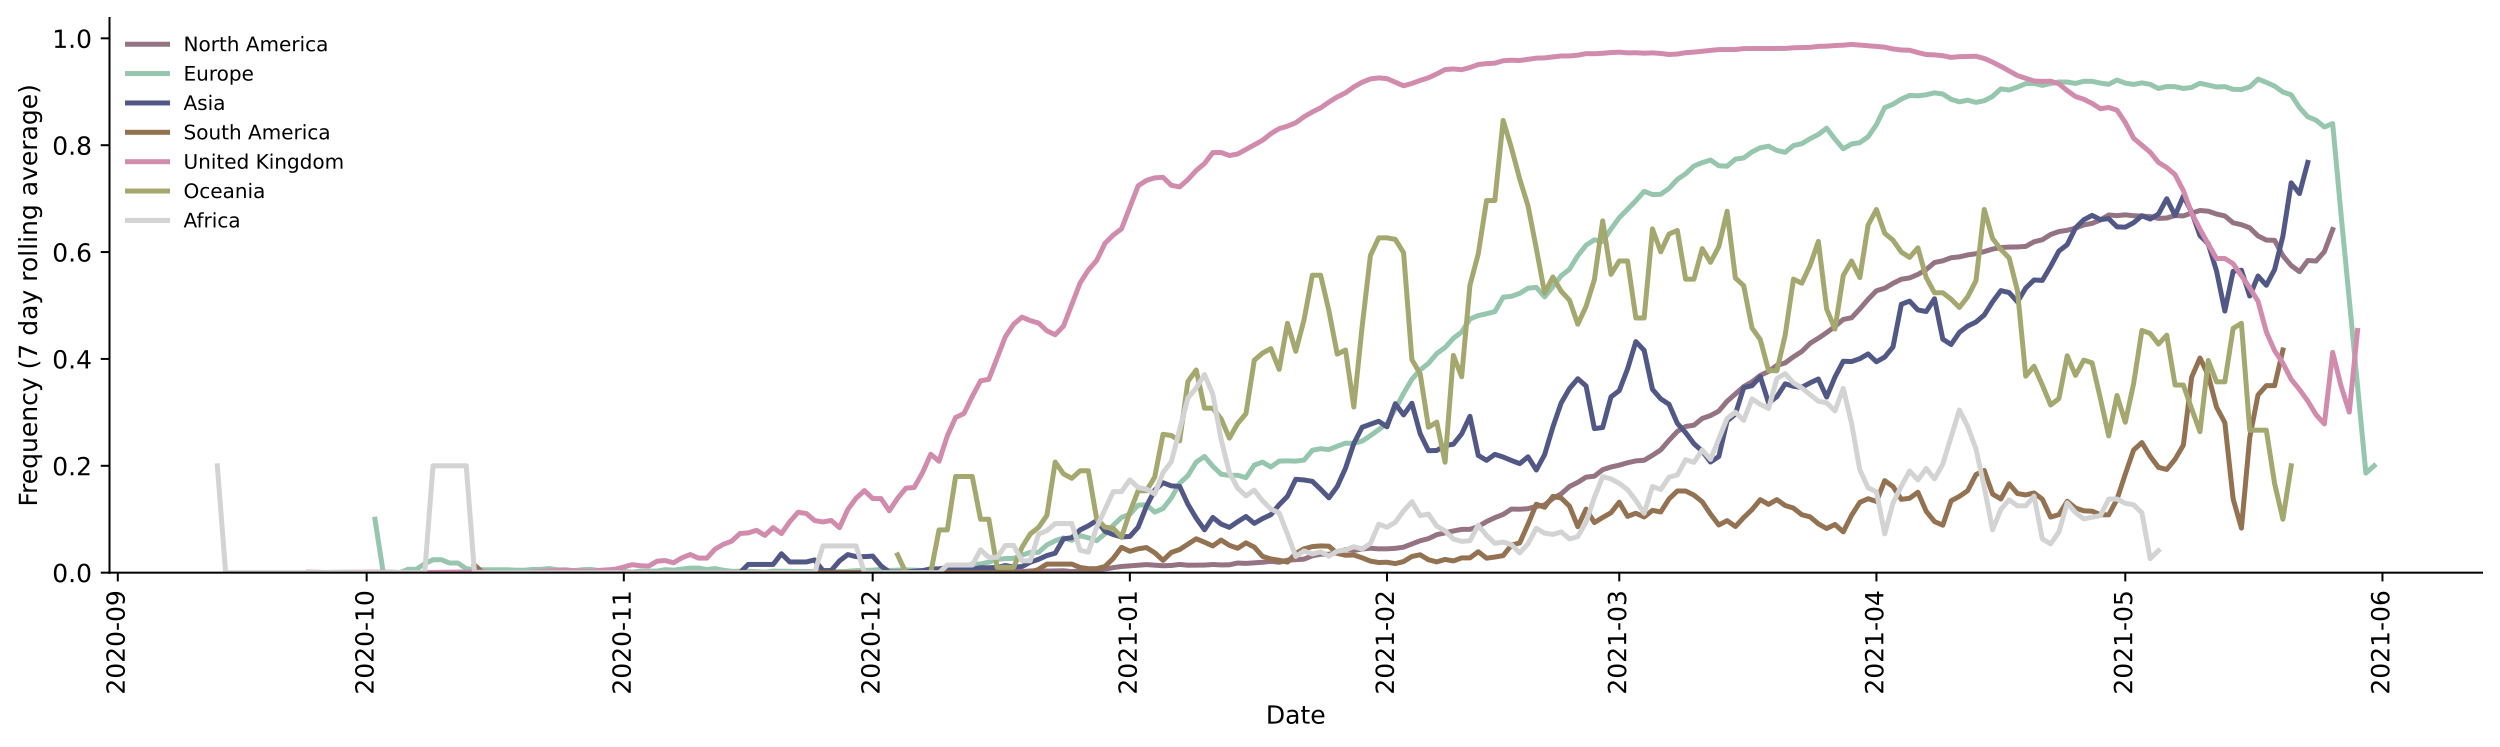 <?xml version="1.0" encoding="utf-8" standalone="no"?>
<!DOCTYPE svg PUBLIC "-//W3C//DTD SVG 1.1//EN"
  "http://www.w3.org/Graphics/SVG/1.1/DTD/svg11.dtd">
<!-- Created with matplotlib (https://matplotlib.org/) -->
<svg height="298.621pt" version="1.1" viewBox="0 0 999.581 298.621" width="999.581pt" xmlns="http://www.w3.org/2000/svg" xmlns:xlink="http://www.w3.org/1999/xlink">
 <defs>
  <style type="text/css">*{stroke-linecap:butt;stroke-linejoin:round;}</style>
 </defs>
 <g id="figure_1">
  <g id="patch_1">
   <path d="M 0 298.621 
L 999.581 298.621 
L 999.581 0 
L 0 0 
z
" style="fill:#ffffff;"/>
  </g>
  <g id="axes_1">
   <g id="patch_2">
    <path d="M 43.781 228.96 
L 992.381 228.96 
L 992.381 7.2 
L 43.781 7.2 
z
" style="fill:#ffffff;"/>
   </g>
   <g id="matplotlib.axis_1">
    <g id="xtick_1">
     <g id="line2d_1">
      <defs>
       <path d="M 0 0 
L 0 3.5 
" id="mc088b50ee8" style="stroke:#000000;stroke-width:0.8;"/>
      </defs>
      <g>
       <use style="stroke:#000000;stroke-width:0.8;" x="47.098" xlink:href="#mc088b50ee8" y="228.96"/>
      </g>
     </g>
     <g id="text_1">
      <!-- 2020-09 -->
      <g transform="translate(49.857 277.743)rotate(-90)scale(0.1 -0.1)">
       <defs>
        <path d="M 19.188 8.297 
L 53.609 8.297 
L 53.609 0 
L 7.328 0 
L 7.328 8.297 
Q 12.938 14.109 22.625 23.891 
Q 32.328 33.688 34.812 36.531 
Q 39.547 41.844 41.422 45.531 
Q 43.312 49.219 43.312 52.781 
Q 43.312 58.594 39.234 62.25 
Q 35.156 65.922 28.609 65.922 
Q 23.969 65.922 18.812 64.312 
Q 13.672 62.703 7.812 59.422 
L 7.812 69.391 
Q 13.766 71.781 18.938 73 
Q 24.125 74.219 28.422 74.219 
Q 39.75 74.219 46.484 68.547 
Q 53.219 62.891 53.219 53.422 
Q 53.219 48.922 51.531 44.891 
Q 49.859 40.875 45.406 35.406 
Q 44.188 33.984 37.641 27.219 
Q 31.109 20.453 19.188 8.297 
z
" id="DejaVuSans-50"/>
        <path d="M 31.781 66.406 
Q 24.172 66.406 20.328 58.906 
Q 16.5 51.422 16.5 36.375 
Q 16.5 21.391 20.328 13.891 
Q 24.172 6.391 31.781 6.391 
Q 39.453 6.391 43.281 13.891 
Q 47.125 21.391 47.125 36.375 
Q 47.125 51.422 43.281 58.906 
Q 39.453 66.406 31.781 66.406 
z
M 31.781 74.219 
Q 44.047 74.219 50.516 64.516 
Q 56.984 54.828 56.984 36.375 
Q 56.984 17.969 50.516 8.266 
Q 44.047 -1.422 31.781 -1.422 
Q 19.531 -1.422 13.062 8.266 
Q 6.594 17.969 6.594 36.375 
Q 6.594 54.828 13.062 64.516 
Q 19.531 74.219 31.781 74.219 
z
" id="DejaVuSans-48"/>
        <path d="M 4.891 31.391 
L 31.203 31.391 
L 31.203 23.391 
L 4.891 23.391 
z
" id="DejaVuSans-45"/>
        <path d="M 10.984 1.516 
L 10.984 10.5 
Q 14.703 8.734 18.5 7.812 
Q 22.312 6.891 25.984 6.891 
Q 35.75 6.891 40.891 13.453 
Q 46.047 20.016 46.781 33.406 
Q 43.953 29.203 39.594 26.953 
Q 35.25 24.703 29.984 24.703 
Q 19.047 24.703 12.672 31.312 
Q 6.297 37.938 6.297 49.422 
Q 6.297 60.641 12.938 67.422 
Q 19.578 74.219 30.609 74.219 
Q 43.266 74.219 49.922 64.516 
Q 56.594 54.828 56.594 36.375 
Q 56.594 19.141 48.406 8.859 
Q 40.234 -1.422 26.422 -1.422 
Q 22.703 -1.422 18.891 -0.688 
Q 15.094 0.047 10.984 1.516 
z
M 30.609 32.422 
Q 37.25 32.422 41.125 36.953 
Q 45.016 41.5 45.016 49.422 
Q 45.016 57.281 41.125 61.844 
Q 37.25 66.406 30.609 66.406 
Q 23.969 66.406 20.094 61.844 
Q 16.219 57.281 16.219 49.422 
Q 16.219 41.5 20.094 36.953 
Q 23.969 32.422 30.609 32.422 
z
" id="DejaVuSans-57"/>
       </defs>
       <use xlink:href="#DejaVuSans-50"/>
       <use x="63.623" xlink:href="#DejaVuSans-48"/>
       <use x="127.246" xlink:href="#DejaVuSans-50"/>
       <use x="190.869" xlink:href="#DejaVuSans-48"/>
       <use x="254.492" xlink:href="#DejaVuSans-45"/>
       <use x="290.576" xlink:href="#DejaVuSans-48"/>
       <use x="354.199" xlink:href="#DejaVuSans-57"/>
      </g>
     </g>
    </g>
    <g id="xtick_2">
     <g id="line2d_2">
      <g>
       <use style="stroke:#000000;stroke-width:0.8;" x="146.602" xlink:href="#mc088b50ee8" y="228.96"/>
      </g>
     </g>
     <g id="text_2">
      <!-- 2020-10 -->
      <g transform="translate(149.361 277.743)rotate(-90)scale(0.1 -0.1)">
       <defs>
        <path d="M 12.406 8.297 
L 28.516 8.297 
L 28.516 63.922 
L 10.984 60.406 
L 10.984 69.391 
L 28.422 72.906 
L 38.281 72.906 
L 38.281 8.297 
L 54.391 8.297 
L 54.391 0 
L 12.406 0 
z
" id="DejaVuSans-49"/>
       </defs>
       <use xlink:href="#DejaVuSans-50"/>
       <use x="63.623" xlink:href="#DejaVuSans-48"/>
       <use x="127.246" xlink:href="#DejaVuSans-50"/>
       <use x="190.869" xlink:href="#DejaVuSans-48"/>
       <use x="254.492" xlink:href="#DejaVuSans-45"/>
       <use x="290.576" xlink:href="#DejaVuSans-49"/>
       <use x="354.199" xlink:href="#DejaVuSans-48"/>
      </g>
     </g>
    </g>
    <g id="xtick_3">
     <g id="line2d_3">
      <g>
       <use style="stroke:#000000;stroke-width:0.8;" x="249.422" xlink:href="#mc088b50ee8" y="228.96"/>
      </g>
     </g>
     <g id="text_3">
      <!-- 2020-11 -->
      <g transform="translate(252.181 277.743)rotate(-90)scale(0.1 -0.1)">
       <use xlink:href="#DejaVuSans-50"/>
       <use x="63.623" xlink:href="#DejaVuSans-48"/>
       <use x="127.246" xlink:href="#DejaVuSans-50"/>
       <use x="190.869" xlink:href="#DejaVuSans-48"/>
       <use x="254.492" xlink:href="#DejaVuSans-45"/>
       <use x="290.576" xlink:href="#DejaVuSans-49"/>
       <use x="354.199" xlink:href="#DejaVuSans-49"/>
      </g>
     </g>
    </g>
    <g id="xtick_4">
     <g id="line2d_4">
      <g>
       <use style="stroke:#000000;stroke-width:0.8;" x="348.925" xlink:href="#mc088b50ee8" y="228.96"/>
      </g>
     </g>
     <g id="text_4">
      <!-- 2020-12 -->
      <g transform="translate(351.685 277.743)rotate(-90)scale(0.1 -0.1)">
       <use xlink:href="#DejaVuSans-50"/>
       <use x="63.623" xlink:href="#DejaVuSans-48"/>
       <use x="127.246" xlink:href="#DejaVuSans-50"/>
       <use x="190.869" xlink:href="#DejaVuSans-48"/>
       <use x="254.492" xlink:href="#DejaVuSans-45"/>
       <use x="290.576" xlink:href="#DejaVuSans-49"/>
       <use x="354.199" xlink:href="#DejaVuSans-50"/>
      </g>
     </g>
    </g>
    <g id="xtick_5">
     <g id="line2d_5">
      <g>
       <use style="stroke:#000000;stroke-width:0.8;" x="451.746" xlink:href="#mc088b50ee8" y="228.96"/>
      </g>
     </g>
     <g id="text_5">
      <!-- 2021-01 -->
      <g transform="translate(454.505 277.743)rotate(-90)scale(0.1 -0.1)">
       <use xlink:href="#DejaVuSans-50"/>
       <use x="63.623" xlink:href="#DejaVuSans-48"/>
       <use x="127.246" xlink:href="#DejaVuSans-50"/>
       <use x="190.869" xlink:href="#DejaVuSans-49"/>
       <use x="254.492" xlink:href="#DejaVuSans-45"/>
       <use x="290.576" xlink:href="#DejaVuSans-48"/>
       <use x="354.199" xlink:href="#DejaVuSans-49"/>
      </g>
     </g>
    </g>
    <g id="xtick_6">
     <g id="line2d_6">
      <g>
       <use style="stroke:#000000;stroke-width:0.8;" x="554.566" xlink:href="#mc088b50ee8" y="228.96"/>
      </g>
     </g>
     <g id="text_6">
      <!-- 2021-02 -->
      <g transform="translate(557.325 277.743)rotate(-90)scale(0.1 -0.1)">
       <use xlink:href="#DejaVuSans-50"/>
       <use x="63.623" xlink:href="#DejaVuSans-48"/>
       <use x="127.246" xlink:href="#DejaVuSans-50"/>
       <use x="190.869" xlink:href="#DejaVuSans-49"/>
       <use x="254.492" xlink:href="#DejaVuSans-45"/>
       <use x="290.576" xlink:href="#DejaVuSans-48"/>
       <use x="354.199" xlink:href="#DejaVuSans-50"/>
      </g>
     </g>
    </g>
    <g id="xtick_7">
     <g id="line2d_7">
      <g>
       <use style="stroke:#000000;stroke-width:0.8;" x="647.436" xlink:href="#mc088b50ee8" y="228.96"/>
      </g>
     </g>
     <g id="text_7">
      <!-- 2021-03 -->
      <g transform="translate(650.195 277.743)rotate(-90)scale(0.1 -0.1)">
       <defs>
        <path d="M 40.578 39.312 
Q 47.656 37.797 51.625 33 
Q 55.609 28.219 55.609 21.188 
Q 55.609 10.406 48.188 4.484 
Q 40.766 -1.422 27.094 -1.422 
Q 22.516 -1.422 17.656 -0.516 
Q 12.797 0.391 7.625 2.203 
L 7.625 11.719 
Q 11.719 9.328 16.594 8.109 
Q 21.484 6.891 26.812 6.891 
Q 36.078 6.891 40.938 10.547 
Q 45.797 14.203 45.797 21.188 
Q 45.797 27.641 41.281 31.266 
Q 36.766 34.906 28.719 34.906 
L 20.219 34.906 
L 20.219 43.016 
L 29.109 43.016 
Q 36.375 43.016 40.234 45.922 
Q 44.094 48.828 44.094 54.297 
Q 44.094 59.906 40.109 62.906 
Q 36.141 65.922 28.719 65.922 
Q 24.656 65.922 20.016 65.031 
Q 15.375 64.156 9.812 62.312 
L 9.812 71.094 
Q 15.438 72.656 20.344 73.438 
Q 25.25 74.219 29.594 74.219 
Q 40.828 74.219 47.359 69.109 
Q 53.906 64.016 53.906 55.328 
Q 53.906 49.266 50.438 45.094 
Q 46.969 40.922 40.578 39.312 
z
" id="DejaVuSans-51"/>
       </defs>
       <use xlink:href="#DejaVuSans-50"/>
       <use x="63.623" xlink:href="#DejaVuSans-48"/>
       <use x="127.246" xlink:href="#DejaVuSans-50"/>
       <use x="190.869" xlink:href="#DejaVuSans-49"/>
       <use x="254.492" xlink:href="#DejaVuSans-45"/>
       <use x="290.576" xlink:href="#DejaVuSans-48"/>
       <use x="354.199" xlink:href="#DejaVuSans-51"/>
      </g>
     </g>
    </g>
    <g id="xtick_8">
     <g id="line2d_8">
      <g>
       <use style="stroke:#000000;stroke-width:0.8;" x="750.256" xlink:href="#mc088b50ee8" y="228.96"/>
      </g>
     </g>
     <g id="text_8">
      <!-- 2021-04 -->
      <g transform="translate(753.015 277.743)rotate(-90)scale(0.1 -0.1)">
       <defs>
        <path d="M 37.797 64.312 
L 12.891 25.391 
L 37.797 25.391 
z
M 35.203 72.906 
L 47.609 72.906 
L 47.609 25.391 
L 58.016 25.391 
L 58.016 17.188 
L 47.609 17.188 
L 47.609 0 
L 37.797 0 
L 37.797 17.188 
L 4.891 17.188 
L 4.891 26.703 
z
" id="DejaVuSans-52"/>
       </defs>
       <use xlink:href="#DejaVuSans-50"/>
       <use x="63.623" xlink:href="#DejaVuSans-48"/>
       <use x="127.246" xlink:href="#DejaVuSans-50"/>
       <use x="190.869" xlink:href="#DejaVuSans-49"/>
       <use x="254.492" xlink:href="#DejaVuSans-45"/>
       <use x="290.576" xlink:href="#DejaVuSans-48"/>
       <use x="354.199" xlink:href="#DejaVuSans-52"/>
      </g>
     </g>
    </g>
    <g id="xtick_9">
     <g id="line2d_9">
      <g>
       <use style="stroke:#000000;stroke-width:0.8;" x="849.76" xlink:href="#mc088b50ee8" y="228.96"/>
      </g>
     </g>
     <g id="text_9">
      <!-- 2021-05 -->
      <g transform="translate(852.519 277.743)rotate(-90)scale(0.1 -0.1)">
       <defs>
        <path d="M 10.797 72.906 
L 49.516 72.906 
L 49.516 64.594 
L 19.828 64.594 
L 19.828 46.734 
Q 21.969 47.469 24.109 47.828 
Q 26.266 48.188 28.422 48.188 
Q 40.625 48.188 47.75 41.5 
Q 54.891 34.812 54.891 23.391 
Q 54.891 11.625 47.562 5.094 
Q 40.234 -1.422 26.906 -1.422 
Q 22.312 -1.422 17.547 -0.641 
Q 12.797 0.141 7.719 1.703 
L 7.719 11.625 
Q 12.109 9.234 16.797 8.062 
Q 21.484 6.891 26.703 6.891 
Q 35.156 6.891 40.078 11.328 
Q 45.016 15.766 45.016 23.391 
Q 45.016 31 40.078 35.438 
Q 35.156 39.891 26.703 39.891 
Q 22.75 39.891 18.812 39.016 
Q 14.891 38.141 10.797 36.281 
z
" id="DejaVuSans-53"/>
       </defs>
       <use xlink:href="#DejaVuSans-50"/>
       <use x="63.623" xlink:href="#DejaVuSans-48"/>
       <use x="127.246" xlink:href="#DejaVuSans-50"/>
       <use x="190.869" xlink:href="#DejaVuSans-49"/>
       <use x="254.492" xlink:href="#DejaVuSans-45"/>
       <use x="290.576" xlink:href="#DejaVuSans-48"/>
       <use x="354.199" xlink:href="#DejaVuSans-53"/>
      </g>
     </g>
    </g>
    <g id="xtick_10">
     <g id="line2d_10">
      <g>
       <use style="stroke:#000000;stroke-width:0.8;" x="952.58" xlink:href="#mc088b50ee8" y="228.96"/>
      </g>
     </g>
     <g id="text_10">
      <!-- 2021-06 -->
      <g transform="translate(955.339 277.743)rotate(-90)scale(0.1 -0.1)">
       <defs>
        <path d="M 33.016 40.375 
Q 26.375 40.375 22.484 35.828 
Q 18.609 31.297 18.609 23.391 
Q 18.609 15.531 22.484 10.953 
Q 26.375 6.391 33.016 6.391 
Q 39.656 6.391 43.531 10.953 
Q 47.406 15.531 47.406 23.391 
Q 47.406 31.297 43.531 35.828 
Q 39.656 40.375 33.016 40.375 
z
M 52.594 71.297 
L 52.594 62.312 
Q 48.875 64.062 45.094 64.984 
Q 41.312 65.922 37.594 65.922 
Q 27.828 65.922 22.672 59.328 
Q 17.531 52.734 16.797 39.406 
Q 19.672 43.656 24.016 45.922 
Q 28.375 48.188 33.594 48.188 
Q 44.578 48.188 50.953 41.516 
Q 57.328 34.859 57.328 23.391 
Q 57.328 12.156 50.688 5.359 
Q 44.047 -1.422 33.016 -1.422 
Q 20.359 -1.422 13.672 8.266 
Q 6.984 17.969 6.984 36.375 
Q 6.984 53.656 15.188 63.938 
Q 23.391 74.219 37.203 74.219 
Q 40.922 74.219 44.703 73.484 
Q 48.484 72.75 52.594 71.297 
z
" id="DejaVuSans-54"/>
       </defs>
       <use xlink:href="#DejaVuSans-50"/>
       <use x="63.623" xlink:href="#DejaVuSans-48"/>
       <use x="127.246" xlink:href="#DejaVuSans-50"/>
       <use x="190.869" xlink:href="#DejaVuSans-49"/>
       <use x="254.492" xlink:href="#DejaVuSans-45"/>
       <use x="290.576" xlink:href="#DejaVuSans-48"/>
       <use x="354.199" xlink:href="#DejaVuSans-54"/>
      </g>
     </g>
    </g>
    <g id="text_11">
     <!-- Date -->
     <g transform="translate(506.13 289.341)scale(0.1 -0.1)">
      <defs>
       <path d="M 19.672 64.797 
L 19.672 8.109 
L 31.594 8.109 
Q 46.688 8.109 53.688 14.938 
Q 60.688 21.781 60.688 36.531 
Q 60.688 51.172 53.688 57.984 
Q 46.688 64.797 31.594 64.797 
z
M 9.812 72.906 
L 30.078 72.906 
Q 51.266 72.906 61.172 64.094 
Q 71.094 55.281 71.094 36.531 
Q 71.094 17.672 61.125 8.828 
Q 51.172 0 30.078 0 
L 9.812 0 
z
" id="DejaVuSans-68"/>
       <path d="M 34.281 27.484 
Q 23.391 27.484 19.188 25 
Q 14.984 22.516 14.984 16.5 
Q 14.984 11.719 18.141 8.906 
Q 21.297 6.109 26.703 6.109 
Q 34.188 6.109 38.703 11.406 
Q 43.219 16.703 43.219 25.484 
L 43.219 27.484 
z
M 52.203 31.203 
L 52.203 0 
L 43.219 0 
L 43.219 8.297 
Q 40.141 3.328 35.547 0.953 
Q 30.953 -1.422 24.312 -1.422 
Q 15.922 -1.422 10.953 3.297 
Q 6 8.016 6 15.922 
Q 6 25.141 12.172 29.828 
Q 18.359 34.516 30.609 34.516 
L 43.219 34.516 
L 43.219 35.406 
Q 43.219 41.609 39.141 45 
Q 35.062 48.391 27.688 48.391 
Q 23 48.391 18.547 47.266 
Q 14.109 46.141 10.016 43.891 
L 10.016 52.203 
Q 14.938 54.109 19.578 55.047 
Q 24.219 56 28.609 56 
Q 40.484 56 46.344 49.844 
Q 52.203 43.703 52.203 31.203 
z
" id="DejaVuSans-97"/>
       <path d="M 18.312 70.219 
L 18.312 54.688 
L 36.812 54.688 
L 36.812 47.703 
L 18.312 47.703 
L 18.312 18.016 
Q 18.312 11.328 20.141 9.422 
Q 21.969 7.516 27.594 7.516 
L 36.812 7.516 
L 36.812 0 
L 27.594 0 
Q 17.188 0 13.234 3.875 
Q 9.281 7.766 9.281 18.016 
L 9.281 47.703 
L 2.688 47.703 
L 2.688 54.688 
L 9.281 54.688 
L 9.281 70.219 
z
" id="DejaVuSans-116"/>
       <path d="M 56.203 29.594 
L 56.203 25.203 
L 14.891 25.203 
Q 15.484 15.922 20.484 11.062 
Q 25.484 6.203 34.422 6.203 
Q 39.594 6.203 44.453 7.469 
Q 49.312 8.734 54.109 11.281 
L 54.109 2.781 
Q 49.266 0.734 44.188 -0.344 
Q 39.109 -1.422 33.891 -1.422 
Q 20.797 -1.422 13.156 6.188 
Q 5.516 13.812 5.516 26.812 
Q 5.516 40.234 12.766 48.109 
Q 20.016 56 32.328 56 
Q 43.359 56 49.781 48.891 
Q 56.203 41.797 56.203 29.594 
z
M 47.219 32.234 
Q 47.125 39.594 43.094 43.984 
Q 39.062 48.391 32.422 48.391 
Q 24.906 48.391 20.391 44.141 
Q 15.875 39.891 15.188 32.172 
z
" id="DejaVuSans-101"/>
      </defs>
      <use xlink:href="#DejaVuSans-68"/>
      <use x="77.002" xlink:href="#DejaVuSans-97"/>
      <use x="138.281" xlink:href="#DejaVuSans-116"/>
      <use x="177.49" xlink:href="#DejaVuSans-101"/>
     </g>
    </g>
   </g>
   <g id="matplotlib.axis_2">
    <g id="ytick_1">
     <g id="line2d_11">
      <defs>
       <path d="M 0 0 
L -3.5 0 
" id="mb92146cb8a" style="stroke:#000000;stroke-width:0.8;"/>
      </defs>
      <g>
       <use style="stroke:#000000;stroke-width:0.8;" x="43.781" xlink:href="#mb92146cb8a" y="228.96"/>
      </g>
     </g>
     <g id="text_12">
      <!-- 0.0 -->
      <g transform="translate(20.878 232.759)scale(0.1 -0.1)">
       <defs>
        <path d="M 10.688 12.406 
L 21 12.406 
L 21 0 
L 10.688 0 
z
" id="DejaVuSans-46"/>
       </defs>
       <use xlink:href="#DejaVuSans-48"/>
       <use x="63.623" xlink:href="#DejaVuSans-46"/>
       <use x="95.41" xlink:href="#DejaVuSans-48"/>
      </g>
     </g>
    </g>
    <g id="ytick_2">
     <g id="line2d_12">
      <g>
       <use style="stroke:#000000;stroke-width:0.8;" x="43.781" xlink:href="#mb92146cb8a" y="186.236"/>
      </g>
     </g>
     <g id="text_13">
      <!-- 0.2 -->
      <g transform="translate(20.878 190.035)scale(0.1 -0.1)">
       <use xlink:href="#DejaVuSans-48"/>
       <use x="63.623" xlink:href="#DejaVuSans-46"/>
       <use x="95.41" xlink:href="#DejaVuSans-50"/>
      </g>
     </g>
    </g>
    <g id="ytick_3">
     <g id="line2d_13">
      <g>
       <use style="stroke:#000000;stroke-width:0.8;" x="43.781" xlink:href="#mb92146cb8a" y="143.512"/>
      </g>
     </g>
     <g id="text_14">
      <!-- 0.4 -->
      <g transform="translate(20.878 147.311)scale(0.1 -0.1)">
       <use xlink:href="#DejaVuSans-48"/>
       <use x="63.623" xlink:href="#DejaVuSans-46"/>
       <use x="95.41" xlink:href="#DejaVuSans-52"/>
      </g>
     </g>
    </g>
    <g id="ytick_4">
     <g id="line2d_14">
      <g>
       <use style="stroke:#000000;stroke-width:0.8;" x="43.781" xlink:href="#mb92146cb8a" y="100.787"/>
      </g>
     </g>
     <g id="text_15">
      <!-- 0.6 -->
      <g transform="translate(20.878 104.587)scale(0.1 -0.1)">
       <use xlink:href="#DejaVuSans-48"/>
       <use x="63.623" xlink:href="#DejaVuSans-46"/>
       <use x="95.41" xlink:href="#DejaVuSans-54"/>
      </g>
     </g>
    </g>
    <g id="ytick_5">
     <g id="line2d_15">
      <g>
       <use style="stroke:#000000;stroke-width:0.8;" x="43.781" xlink:href="#mb92146cb8a" y="58.063"/>
      </g>
     </g>
     <g id="text_16">
      <!-- 0.8 -->
      <g transform="translate(20.878 61.862)scale(0.1 -0.1)">
       <defs>
        <path d="M 31.781 34.625 
Q 24.75 34.625 20.719 30.859 
Q 16.703 27.094 16.703 20.516 
Q 16.703 13.922 20.719 10.156 
Q 24.75 6.391 31.781 6.391 
Q 38.812 6.391 42.859 10.172 
Q 46.922 13.969 46.922 20.516 
Q 46.922 27.094 42.891 30.859 
Q 38.875 34.625 31.781 34.625 
z
M 21.922 38.812 
Q 15.578 40.375 12.031 44.719 
Q 8.5 49.078 8.5 55.328 
Q 8.5 64.062 14.719 69.141 
Q 20.953 74.219 31.781 74.219 
Q 42.672 74.219 48.875 69.141 
Q 55.078 64.062 55.078 55.328 
Q 55.078 49.078 51.531 44.719 
Q 48 40.375 41.703 38.812 
Q 48.828 37.156 52.797 32.312 
Q 56.781 27.484 56.781 20.516 
Q 56.781 9.906 50.312 4.234 
Q 43.844 -1.422 31.781 -1.422 
Q 19.734 -1.422 13.25 4.234 
Q 6.781 9.906 6.781 20.516 
Q 6.781 27.484 10.781 32.312 
Q 14.797 37.156 21.922 38.812 
z
M 18.312 54.391 
Q 18.312 48.734 21.844 45.562 
Q 25.391 42.391 31.781 42.391 
Q 38.141 42.391 41.719 45.562 
Q 45.312 48.734 45.312 54.391 
Q 45.312 60.062 41.719 63.234 
Q 38.141 66.406 31.781 66.406 
Q 25.391 66.406 21.844 63.234 
Q 18.312 60.062 18.312 54.391 
z
" id="DejaVuSans-56"/>
       </defs>
       <use xlink:href="#DejaVuSans-48"/>
       <use x="63.623" xlink:href="#DejaVuSans-46"/>
       <use x="95.41" xlink:href="#DejaVuSans-56"/>
      </g>
     </g>
    </g>
    <g id="ytick_6">
     <g id="line2d_16">
      <g>
       <use style="stroke:#000000;stroke-width:0.8;" x="43.781" xlink:href="#mb92146cb8a" y="15.339"/>
      </g>
     </g>
     <g id="text_17">
      <!-- 1.0 -->
      <g transform="translate(20.878 19.138)scale(0.1 -0.1)">
       <use xlink:href="#DejaVuSans-49"/>
       <use x="63.623" xlink:href="#DejaVuSans-46"/>
       <use x="95.41" xlink:href="#DejaVuSans-48"/>
      </g>
     </g>
    </g>
    <g id="text_18">
     <!-- Frequency (7 day rolling average) -->
     <g transform="translate(14.798 202.529)rotate(-90)scale(0.1 -0.1)">
      <defs>
       <path d="M 9.812 72.906 
L 51.703 72.906 
L 51.703 64.594 
L 19.672 64.594 
L 19.672 43.109 
L 48.578 43.109 
L 48.578 34.812 
L 19.672 34.812 
L 19.672 0 
L 9.812 0 
z
" id="DejaVuSans-70"/>
       <path d="M 41.109 46.297 
Q 39.594 47.172 37.812 47.578 
Q 36.031 48 33.891 48 
Q 26.266 48 22.188 43.047 
Q 18.109 38.094 18.109 28.812 
L 18.109 0 
L 9.078 0 
L 9.078 54.688 
L 18.109 54.688 
L 18.109 46.188 
Q 20.953 51.172 25.484 53.578 
Q 30.031 56 36.531 56 
Q 37.453 56 38.578 55.875 
Q 39.703 55.766 41.062 55.516 
z
" id="DejaVuSans-114"/>
       <path d="M 14.797 27.297 
Q 14.797 17.391 18.875 11.75 
Q 22.953 6.109 30.078 6.109 
Q 37.203 6.109 41.297 11.75 
Q 45.406 17.391 45.406 27.297 
Q 45.406 37.203 41.297 42.844 
Q 37.203 48.484 30.078 48.484 
Q 22.953 48.484 18.875 42.844 
Q 14.797 37.203 14.797 27.297 
z
M 45.406 8.203 
Q 42.578 3.328 38.25 0.953 
Q 33.938 -1.422 27.875 -1.422 
Q 17.969 -1.422 11.734 6.484 
Q 5.516 14.406 5.516 27.297 
Q 5.516 40.188 11.734 48.094 
Q 17.969 56 27.875 56 
Q 33.938 56 38.25 53.625 
Q 42.578 51.266 45.406 46.391 
L 45.406 54.688 
L 54.391 54.688 
L 54.391 -20.797 
L 45.406 -20.797 
z
" id="DejaVuSans-113"/>
       <path d="M 8.5 21.578 
L 8.5 54.688 
L 17.484 54.688 
L 17.484 21.922 
Q 17.484 14.156 20.5 10.266 
Q 23.531 6.391 29.594 6.391 
Q 36.859 6.391 41.078 11.031 
Q 45.312 15.672 45.312 23.688 
L 45.312 54.688 
L 54.297 54.688 
L 54.297 0 
L 45.312 0 
L 45.312 8.406 
Q 42.047 3.422 37.719 1 
Q 33.406 -1.422 27.688 -1.422 
Q 18.266 -1.422 13.375 4.438 
Q 8.5 10.297 8.5 21.578 
z
M 31.109 56 
z
" id="DejaVuSans-117"/>
       <path d="M 54.891 33.016 
L 54.891 0 
L 45.906 0 
L 45.906 32.719 
Q 45.906 40.484 42.875 44.328 
Q 39.844 48.188 33.797 48.188 
Q 26.516 48.188 22.312 43.547 
Q 18.109 38.922 18.109 30.906 
L 18.109 0 
L 9.078 0 
L 9.078 54.688 
L 18.109 54.688 
L 18.109 46.188 
Q 21.344 51.125 25.703 53.562 
Q 30.078 56 35.797 56 
Q 45.219 56 50.047 50.172 
Q 54.891 44.344 54.891 33.016 
z
" id="DejaVuSans-110"/>
       <path d="M 48.781 52.594 
L 48.781 44.188 
Q 44.969 46.297 41.141 47.344 
Q 37.312 48.391 33.406 48.391 
Q 24.656 48.391 19.812 42.844 
Q 14.984 37.312 14.984 27.297 
Q 14.984 17.281 19.812 11.734 
Q 24.656 6.203 33.406 6.203 
Q 37.312 6.203 41.141 7.25 
Q 44.969 8.297 48.781 10.406 
L 48.781 2.094 
Q 45.016 0.344 40.984 -0.531 
Q 36.969 -1.422 32.422 -1.422 
Q 20.062 -1.422 12.781 6.344 
Q 5.516 14.109 5.516 27.297 
Q 5.516 40.672 12.859 48.328 
Q 20.219 56 33.016 56 
Q 37.156 56 41.109 55.141 
Q 45.062 54.297 48.781 52.594 
z
" id="DejaVuSans-99"/>
       <path d="M 32.172 -5.078 
Q 28.375 -14.844 24.75 -17.812 
Q 21.141 -20.797 15.094 -20.797 
L 7.906 -20.797 
L 7.906 -13.281 
L 13.188 -13.281 
Q 16.891 -13.281 18.938 -11.516 
Q 21 -9.766 23.484 -3.219 
L 25.094 0.875 
L 2.984 54.688 
L 12.5 54.688 
L 29.594 11.922 
L 46.688 54.688 
L 56.203 54.688 
z
" id="DejaVuSans-121"/>
       <path id="DejaVuSans-32"/>
       <path d="M 31 75.875 
Q 24.469 64.656 21.281 53.656 
Q 18.109 42.672 18.109 31.391 
Q 18.109 20.125 21.312 9.062 
Q 24.516 -2 31 -13.188 
L 23.188 -13.188 
Q 15.875 -1.703 12.234 9.375 
Q 8.594 20.453 8.594 31.391 
Q 8.594 42.281 12.203 53.312 
Q 15.828 64.359 23.188 75.875 
z
" id="DejaVuSans-40"/>
       <path d="M 8.203 72.906 
L 55.078 72.906 
L 55.078 68.703 
L 28.609 0 
L 18.312 0 
L 43.219 64.594 
L 8.203 64.594 
z
" id="DejaVuSans-55"/>
       <path d="M 45.406 46.391 
L 45.406 75.984 
L 54.391 75.984 
L 54.391 0 
L 45.406 0 
L 45.406 8.203 
Q 42.578 3.328 38.25 0.953 
Q 33.938 -1.422 27.875 -1.422 
Q 17.969 -1.422 11.734 6.484 
Q 5.516 14.406 5.516 27.297 
Q 5.516 40.188 11.734 48.094 
Q 17.969 56 27.875 56 
Q 33.938 56 38.25 53.625 
Q 42.578 51.266 45.406 46.391 
z
M 14.797 27.297 
Q 14.797 17.391 18.875 11.75 
Q 22.953 6.109 30.078 6.109 
Q 37.203 6.109 41.297 11.75 
Q 45.406 17.391 45.406 27.297 
Q 45.406 37.203 41.297 42.844 
Q 37.203 48.484 30.078 48.484 
Q 22.953 48.484 18.875 42.844 
Q 14.797 37.203 14.797 27.297 
z
" id="DejaVuSans-100"/>
       <path d="M 30.609 48.391 
Q 23.391 48.391 19.188 42.75 
Q 14.984 37.109 14.984 27.297 
Q 14.984 17.484 19.156 11.844 
Q 23.344 6.203 30.609 6.203 
Q 37.797 6.203 41.984 11.859 
Q 46.188 17.531 46.188 27.297 
Q 46.188 37.016 41.984 42.703 
Q 37.797 48.391 30.609 48.391 
z
M 30.609 56 
Q 42.328 56 49.016 48.375 
Q 55.719 40.766 55.719 27.297 
Q 55.719 13.875 49.016 6.219 
Q 42.328 -1.422 30.609 -1.422 
Q 18.844 -1.422 12.172 6.219 
Q 5.516 13.875 5.516 27.297 
Q 5.516 40.766 12.172 48.375 
Q 18.844 56 30.609 56 
z
" id="DejaVuSans-111"/>
       <path d="M 9.422 75.984 
L 18.406 75.984 
L 18.406 0 
L 9.422 0 
z
" id="DejaVuSans-108"/>
       <path d="M 9.422 54.688 
L 18.406 54.688 
L 18.406 0 
L 9.422 0 
z
M 9.422 75.984 
L 18.406 75.984 
L 18.406 64.594 
L 9.422 64.594 
z
" id="DejaVuSans-105"/>
       <path d="M 45.406 27.984 
Q 45.406 37.75 41.375 43.109 
Q 37.359 48.484 30.078 48.484 
Q 22.859 48.484 18.828 43.109 
Q 14.797 37.75 14.797 27.984 
Q 14.797 18.266 18.828 12.891 
Q 22.859 7.516 30.078 7.516 
Q 37.359 7.516 41.375 12.891 
Q 45.406 18.266 45.406 27.984 
z
M 54.391 6.781 
Q 54.391 -7.172 48.188 -13.984 
Q 42 -20.797 29.203 -20.797 
Q 24.469 -20.797 20.266 -20.094 
Q 16.062 -19.391 12.109 -17.922 
L 12.109 -9.188 
Q 16.062 -11.328 19.922 -12.344 
Q 23.781 -13.375 27.781 -13.375 
Q 36.625 -13.375 41.016 -8.766 
Q 45.406 -4.156 45.406 5.172 
L 45.406 9.625 
Q 42.625 4.781 38.281 2.391 
Q 33.938 0 27.875 0 
Q 17.828 0 11.672 7.656 
Q 5.516 15.328 5.516 27.984 
Q 5.516 40.672 11.672 48.328 
Q 17.828 56 27.875 56 
Q 33.938 56 38.281 53.609 
Q 42.625 51.219 45.406 46.391 
L 45.406 54.688 
L 54.391 54.688 
z
" id="DejaVuSans-103"/>
       <path d="M 2.984 54.688 
L 12.5 54.688 
L 29.594 8.797 
L 46.688 54.688 
L 56.203 54.688 
L 35.688 0 
L 23.484 0 
z
" id="DejaVuSans-118"/>
       <path d="M 8.016 75.875 
L 15.828 75.875 
Q 23.141 64.359 26.781 53.312 
Q 30.422 42.281 30.422 31.391 
Q 30.422 20.453 26.781 9.375 
Q 23.141 -1.703 15.828 -13.188 
L 8.016 -13.188 
Q 14.5 -2 17.703 9.062 
Q 20.906 20.125 20.906 31.391 
Q 20.906 42.672 17.703 53.656 
Q 14.5 64.656 8.016 75.875 
z
" id="DejaVuSans-41"/>
      </defs>
      <use xlink:href="#DejaVuSans-70"/>
      <use x="50.27" xlink:href="#DejaVuSans-114"/>
      <use x="89.133" xlink:href="#DejaVuSans-101"/>
      <use x="150.656" xlink:href="#DejaVuSans-113"/>
      <use x="214.133" xlink:href="#DejaVuSans-117"/>
      <use x="277.512" xlink:href="#DejaVuSans-101"/>
      <use x="339.035" xlink:href="#DejaVuSans-110"/>
      <use x="402.414" xlink:href="#DejaVuSans-99"/>
      <use x="457.395" xlink:href="#DejaVuSans-121"/>
      <use x="516.574" xlink:href="#DejaVuSans-32"/>
      <use x="548.361" xlink:href="#DejaVuSans-40"/>
      <use x="587.375" xlink:href="#DejaVuSans-55"/>
      <use x="650.998" xlink:href="#DejaVuSans-32"/>
      <use x="682.785" xlink:href="#DejaVuSans-100"/>
      <use x="746.262" xlink:href="#DejaVuSans-97"/>
      <use x="807.541" xlink:href="#DejaVuSans-121"/>
      <use x="866.721" xlink:href="#DejaVuSans-32"/>
      <use x="898.508" xlink:href="#DejaVuSans-114"/>
      <use x="937.371" xlink:href="#DejaVuSans-111"/>
      <use x="998.553" xlink:href="#DejaVuSans-108"/>
      <use x="1026.336" xlink:href="#DejaVuSans-108"/>
      <use x="1054.119" xlink:href="#DejaVuSans-105"/>
      <use x="1081.902" xlink:href="#DejaVuSans-110"/>
      <use x="1145.281" xlink:href="#DejaVuSans-103"/>
      <use x="1208.758" xlink:href="#DejaVuSans-32"/>
      <use x="1240.545" xlink:href="#DejaVuSans-97"/>
      <use x="1301.824" xlink:href="#DejaVuSans-118"/>
      <use x="1361.004" xlink:href="#DejaVuSans-101"/>
      <use x="1422.527" xlink:href="#DejaVuSans-114"/>
      <use x="1463.641" xlink:href="#DejaVuSans-97"/>
      <use x="1524.92" xlink:href="#DejaVuSans-103"/>
      <use x="1588.396" xlink:href="#DejaVuSans-101"/>
      <use x="1649.92" xlink:href="#DejaVuSans-41"/>
     </g>
    </g>
   </g>
   <g id="line2d_17">
    <path clip-path="url(#p752a4f393c)" d="M 266.006 228.828 
L 269.323 228.881 
L 272.639 228.67 
L 279.273 228.749 
L 285.906 228.749 
L 289.223 228.96 
L 312.441 228.871 
L 315.757 228.75 
L 338.975 228.694 
L 345.609 228.612 
L 348.925 228.614 
L 352.242 228.473 
L 362.192 228.581 
L 368.826 228.739 
L 378.776 228.61 
L 385.41 228.788 
L 395.36 228.595 
L 398.677 228.639 
L 401.994 228.464 
L 408.627 228.551 
L 411.944 228.288 
L 415.261 228.199 
L 418.578 228.331 
L 425.211 228.211 
L 428.528 228.542 
L 431.845 228.245 
L 438.478 227.977 
L 441.795 227.544 
L 445.112 226.96 
L 448.429 226.496 
L 458.379 225.751 
L 465.013 226.196 
L 468.33 226.099 
L 471.646 225.682 
L 474.963 225.993 
L 481.597 225.935 
L 484.913 225.701 
L 488.23 225.878 
L 491.547 225.821 
L 494.864 225.122 
L 498.181 225.266 
L 504.814 224.804 
L 508.131 224.436 
L 511.448 224.819 
L 514.764 223.982 
L 521.398 223.568 
L 524.715 222.236 
L 528.032 221.611 
L 531.348 221.627 
L 534.665 220.896 
L 537.982 219.783 
L 541.299 220.081 
L 544.616 219.508 
L 547.932 219.215 
L 551.249 219.456 
L 554.566 219.435 
L 557.883 219.244 
L 561.199 218.775 
L 567.833 216.206 
L 571.15 215.358 
L 574.467 213.782 
L 581.1 212.307 
L 584.417 211.658 
L 587.734 211.644 
L 591.05 210.547 
L 594.367 208.53 
L 597.684 206.982 
L 601.001 205.691 
L 604.318 203.542 
L 607.634 203.616 
L 610.951 203.381 
L 614.268 202.463 
L 617.585 201.905 
L 620.902 199.286 
L 624.218 197.452 
L 627.535 194.517 
L 630.852 192.867 
L 634.169 190.774 
L 637.485 190.402 
L 640.802 187.791 
L 644.119 186.708 
L 647.436 185.988 
L 650.753 185.02 
L 654.069 184.274 
L 657.386 184.032 
L 660.703 182.046 
L 664.02 179.877 
L 667.336 176.039 
L 670.653 172.503 
L 673.97 170.511 
L 677.287 170.023 
L 680.604 167.312 
L 683.92 166.158 
L 687.237 164.355 
L 690.554 160.431 
L 697.188 154.569 
L 700.504 152.674 
L 703.821 150.091 
L 707.138 148.503 
L 710.455 146.084 
L 713.771 145.092 
L 717.088 142.661 
L 720.405 140.546 
L 723.722 137.269 
L 727.039 135.229 
L 730.355 132.986 
L 733.672 130.503 
L 736.989 127.714 
L 740.306 127.06 
L 743.623 123.5 
L 746.939 119.672 
L 750.256 116.242 
L 753.573 115.263 
L 756.89 113.291 
L 760.206 111.637 
L 763.523 111.123 
L 766.84 109.723 
L 770.157 107.795 
L 773.474 104.959 
L 776.79 104.284 
L 780.107 103.056 
L 783.424 102.711 
L 786.741 101.923 
L 790.057 101.445 
L 793.374 100.588 
L 796.691 99.587 
L 800.008 98.98 
L 803.325 98.783 
L 806.641 98.738 
L 809.958 98.531 
L 813.275 96.673 
L 816.592 95.856 
L 819.909 93.763 
L 823.225 92.573 
L 826.542 92.076 
L 829.859 91.213 
L 833.176 89.929 
L 836.492 89.307 
L 839.809 87.966 
L 843.126 85.964 
L 846.443 86.211 
L 849.76 85.895 
L 853.076 86.253 
L 859.71 86.578 
L 863.027 87.328 
L 866.343 87.173 
L 869.66 86.185 
L 872.977 86.327 
L 876.294 85.176 
L 879.611 84.168 
L 882.927 84.444 
L 886.244 85.585 
L 889.561 86.337 
L 892.878 89.09 
L 896.195 89.844 
L 899.511 91.085 
L 902.828 94.325 
L 906.145 95.997 
L 909.462 96.092 
L 912.778 102.255 
L 916.095 106.164 
L 919.412 108.628 
L 922.729 104.16 
L 926.046 104.366 
L 929.362 100.621 
L 932.679 91.771 
L 932.679 91.771 
" style="fill:none;stroke:#947383;stroke-linecap:square;stroke-width:2;"/>
   </g>
   <g id="line2d_18">
    <path clip-path="url(#p752a4f393c)" d="M 149.918 207.598 
L 153.235 228.96 
L 159.869 228.96 
L 163.185 227.625 
L 166.502 227.625 
L 169.819 225.376 
L 173.136 223.794 
L 176.453 223.794 
L 179.769 225.129 
L 183.086 225.129 
L 186.403 227.378 
L 189.72 227.805 
L 202.987 227.805 
L 206.304 228.011 
L 209.62 228.011 
L 212.937 227.677 
L 216.254 227.677 
L 219.571 227.318 
L 222.888 227.827 
L 226.204 227.827 
L 229.521 228.161 
L 232.838 227.792 
L 236.155 227.677 
L 239.471 228.117 
L 246.105 228.117 
L 252.739 228.783 
L 256.055 228.347 
L 262.689 228.347 
L 266.006 227.777 
L 269.323 227.954 
L 275.956 227.143 
L 279.273 227.143 
L 282.59 227.712 
L 285.906 227.319 
L 289.223 228.018 
L 292.54 228.421 
L 299.174 228.381 
L 305.807 228.749 
L 309.124 228.371 
L 315.757 228.412 
L 319.074 228.582 
L 322.391 228.5 
L 325.708 228.879 
L 329.025 228.744 
L 335.658 228.744 
L 338.975 228.394 
L 342.292 228.17 
L 348.925 227.987 
L 352.242 227.665 
L 355.559 228.096 
L 362.192 227.833 
L 368.826 228.099 
L 372.143 227.974 
L 375.46 228.177 
L 378.776 227.158 
L 385.41 226.685 
L 388.727 225.642 
L 392.043 225.511 
L 395.36 224.77 
L 398.677 223.666 
L 401.994 223.331 
L 405.311 223.255 
L 408.627 221.955 
L 411.944 220.867 
L 415.261 220.836 
L 418.578 217.897 
L 421.895 216.201 
L 425.211 215.077 
L 428.528 216.045 
L 431.845 214.197 
L 435.162 215.034 
L 438.478 216.187 
L 441.795 213.425 
L 445.112 210.051 
L 448.429 206.878 
L 451.746 205.619 
L 455.062 201.992 
L 458.379 201.826 
L 461.696 204.772 
L 465.013 203.34 
L 468.33 199.094 
L 471.646 193.224 
L 474.963 190.164 
L 478.28 184.777 
L 481.597 182.505 
L 484.913 186.421 
L 488.23 189.615 
L 491.547 190.066 
L 494.864 190.036 
L 498.181 190.969 
L 501.497 185.982 
L 504.814 184.776 
L 508.131 186.71 
L 511.448 184.373 
L 514.764 184.271 
L 518.081 184.381 
L 521.398 183.956 
L 524.715 180.039 
L 528.032 179.407 
L 531.348 179.76 
L 534.665 178.398 
L 537.982 177.191 
L 541.299 177.264 
L 544.616 176.368 
L 547.932 174.186 
L 551.249 171.812 
L 554.566 169.268 
L 557.883 163.478 
L 561.199 157.285 
L 564.516 151.65 
L 567.833 147.904 
L 571.15 145.302 
L 574.467 141.35 
L 577.783 138.94 
L 581.1 135.255 
L 584.417 132.744 
L 587.734 127.543 
L 591.05 126.165 
L 594.367 125.449 
L 597.684 124.595 
L 601.001 118.833 
L 604.318 118.468 
L 607.634 117.286 
L 610.951 115.239 
L 614.268 114.895 
L 617.585 118.689 
L 620.902 114.625 
L 624.218 110.247 
L 627.535 107.661 
L 630.852 102.218 
L 634.169 98.037 
L 637.485 95.888 
L 640.802 96.587 
L 644.119 91.564 
L 647.436 87.041 
L 654.069 80.258 
L 657.386 76.496 
L 660.703 77.787 
L 664.02 77.672 
L 667.336 75.326 
L 670.653 71.724 
L 673.97 69.466 
L 677.287 66.379 
L 680.604 65.03 
L 683.92 63.983 
L 687.237 66.27 
L 690.554 66.466 
L 693.871 63.618 
L 697.188 63.161 
L 700.504 60.731 
L 703.821 59.099 
L 707.138 58.444 
L 710.455 60.167 
L 713.771 60.896 
L 717.088 58.18 
L 720.405 57.45 
L 723.722 55.449 
L 727.039 53.77 
L 730.355 51.261 
L 733.672 55.622 
L 736.989 59.494 
L 740.306 57.571 
L 743.623 57.043 
L 746.939 54.67 
L 750.256 49.85 
L 753.573 43.012 
L 756.89 41.67 
L 760.206 39.604 
L 763.523 38.157 
L 766.84 38.309 
L 770.157 37.905 
L 773.474 37.116 
L 776.79 37.604 
L 780.107 39.702 
L 783.424 40.725 
L 786.741 40.049 
L 790.057 40.937 
L 793.374 40.288 
L 796.691 38.525 
L 800.008 35.533 
L 803.325 35.989 
L 806.641 34.849 
L 809.958 33.42 
L 813.275 33.383 
L 816.592 34.151 
L 819.909 33.379 
L 823.225 32.778 
L 826.542 32.807 
L 829.859 33.355 
L 833.176 32.505 
L 836.492 32.518 
L 839.809 33.215 
L 843.126 33.704 
L 846.443 32.011 
L 849.76 33.242 
L 853.076 33.761 
L 856.393 33.134 
L 859.71 33.705 
L 863.027 35.382 
L 866.343 34.576 
L 869.66 34.647 
L 872.977 35.374 
L 876.294 34.95 
L 879.611 33.291 
L 886.244 34.76 
L 889.561 34.635 
L 892.878 35.733 
L 896.195 35.81 
L 899.511 34.732 
L 902.828 31.635 
L 906.145 32.925 
L 909.462 34.451 
L 912.778 36.782 
L 916.095 37.924 
L 919.412 43.015 
L 922.729 46.695 
L 926.046 48.079 
L 929.362 50.77 
L 932.679 49.41 
L 935.996 85.421 
L 942.63 154.305 
L 945.946 189.159 
L 949.263 186.236 
L 949.263 186.236 
" style="fill:none;stroke:#96c6ad;stroke-linecap:square;stroke-width:2;"/>
   </g>
   <g id="line2d_19">
    <path clip-path="url(#p752a4f393c)" d="M 246.105 227.836 
L 249.422 228.96 
L 295.857 228.96 
L 299.174 225.674 
L 309.124 225.674 
L 312.441 221.401 
L 315.757 224.688 
L 322.391 224.688 
L 325.708 223.866 
L 329.025 228.138 
L 332.341 228.138 
L 335.658 224.254 
L 338.975 221.741 
L 342.292 222.563 
L 345.609 222.563 
L 348.925 222.35 
L 352.242 226.234 
L 355.559 228.747 
L 362.192 228.747 
L 365.509 228.379 
L 368.826 228.173 
L 372.143 227.446 
L 375.46 227.446 
L 378.776 226.947 
L 382.093 227.529 
L 385.41 227.734 
L 388.727 227.665 
L 392.043 226.978 
L 395.36 227.024 
L 398.677 226.845 
L 401.994 226.111 
L 405.311 226.714 
L 408.627 226.546 
L 411.944 224.765 
L 415.261 223.63 
L 418.578 222.129 
L 421.895 221.189 
L 425.211 215.443 
L 428.528 214.995 
L 431.845 211.871 
L 435.162 210.241 
L 438.478 208.128 
L 441.795 212.436 
L 445.112 213.735 
L 448.429 214.672 
L 451.746 214.477 
L 455.062 210.777 
L 458.379 202.434 
L 461.696 195.99 
L 465.013 193.012 
L 468.33 194.28 
L 471.646 194.461 
L 474.963 201.606 
L 478.28 207.177 
L 481.597 211.846 
L 484.913 206.894 
L 488.23 209.538 
L 491.547 210.847 
L 494.864 208.605 
L 498.181 206.506 
L 501.497 209.253 
L 504.814 207.35 
L 508.131 205.8 
L 511.448 201.819 
L 514.764 198.438 
L 518.081 191.635 
L 521.398 191.901 
L 524.715 192.462 
L 528.032 195.625 
L 531.348 199.052 
L 534.665 194.534 
L 537.982 187.192 
L 541.299 177.344 
L 544.616 170.828 
L 551.249 168.435 
L 554.566 170.651 
L 557.883 161.425 
L 561.199 165.894 
L 564.516 161.24 
L 567.833 173.436 
L 571.15 180.202 
L 574.467 180.115 
L 577.783 178.147 
L 581.1 177.616 
L 584.417 173.487 
L 587.734 166.468 
L 591.05 182.085 
L 594.367 184.057 
L 597.684 181.667 
L 601.001 182.726 
L 604.318 184.112 
L 607.634 185.369 
L 610.951 182.648 
L 614.268 187.916 
L 617.585 181.803 
L 620.902 170.693 
L 624.218 161.101 
L 627.535 155.342 
L 630.852 151.432 
L 634.169 154.336 
L 637.485 171.369 
L 640.802 170.926 
L 644.119 158.7 
L 647.436 156.168 
L 650.753 147.498 
L 654.069 136.598 
L 657.386 140.073 
L 660.703 155.658 
L 664.02 159.473 
L 667.336 161.649 
L 670.653 169.279 
L 673.97 173.003 
L 677.287 177.414 
L 680.604 180.39 
L 683.92 184.728 
L 687.237 182.524 
L 690.554 168.302 
L 693.871 165.573 
L 697.188 154.985 
L 700.504 154.209 
L 703.821 150.589 
L 707.138 161.084 
L 710.455 158.595 
L 713.771 153.468 
L 717.088 154.441 
L 720.405 154.873 
L 723.722 153.079 
L 727.039 151.536 
L 730.355 158.758 
L 733.672 150.757 
L 736.989 144.43 
L 740.306 144.571 
L 743.623 143.406 
L 746.939 141.518 
L 750.256 144.657 
L 753.573 142.763 
L 756.89 138.714 
L 760.206 121.656 
L 763.523 120.396 
L 766.84 123.927 
L 770.157 124.558 
L 773.474 119.456 
L 776.79 135.61 
L 780.107 137.75 
L 783.424 132.895 
L 786.741 130.351 
L 790.057 128.759 
L 793.374 125.924 
L 796.691 120.671 
L 800.008 116.193 
L 803.325 116.985 
L 806.641 120.687 
L 809.958 115.161 
L 813.275 111.942 
L 816.592 112.116 
L 819.909 106.497 
L 823.225 100.366 
L 826.542 97.819 
L 829.859 91.12 
L 833.176 87.861 
L 836.492 86.127 
L 839.809 87.801 
L 843.126 87.416 
L 846.443 90.698 
L 849.76 90.828 
L 853.076 89.062 
L 856.393 86.292 
L 859.71 87.579 
L 863.027 85.575 
L 866.343 79.465 
L 869.66 86.177 
L 872.977 78.381 
L 876.294 84.756 
L 879.611 94.177 
L 882.927 97.47 
L 886.244 108.36 
L 889.561 124.376 
L 892.878 108.465 
L 896.195 108.046 
L 899.511 118.368 
L 902.828 110.357 
L 906.145 114.054 
L 909.462 107.771 
L 912.778 94.42 
L 916.095 73.123 
L 919.412 77.396 
L 922.729 64.935 
L 922.729 64.935 
" style="fill:none;stroke:#525886;stroke-linecap:square;stroke-width:2;"/>
   </g>
   <g id="line2d_20">
    <path clip-path="url(#p752a4f393c)" d="M 189.72 225.908 
L 193.036 228.96 
L 411.944 228.96 
L 415.261 227.611 
L 418.578 225.544 
L 428.528 225.544 
L 431.845 226.893 
L 435.162 227.378 
L 438.478 227.378 
L 441.795 226.506 
L 445.112 223.269 
L 448.429 218.849 
L 451.746 220.432 
L 455.062 219.438 
L 458.379 218.932 
L 461.696 221.003 
L 465.013 224.059 
L 468.33 220.871 
L 471.646 219.728 
L 478.28 215.425 
L 481.597 216.789 
L 484.913 218.29 
L 488.23 215.929 
L 491.547 218.041 
L 494.864 219.227 
L 498.181 217.054 
L 501.497 218.741 
L 504.814 222.447 
L 508.131 223.492 
L 511.448 224.011 
L 514.764 224.735 
L 518.081 221.317 
L 521.398 219.438 
L 524.715 218.546 
L 528.032 218.271 
L 531.348 218.384 
L 534.665 221.24 
L 537.982 222.012 
L 541.299 221.917 
L 544.616 223.012 
L 547.932 224.347 
L 551.249 224.909 
L 554.566 224.811 
L 557.883 225.346 
L 561.199 224.527 
L 564.516 222.492 
L 567.833 221.814 
L 571.15 223.81 
L 574.467 224.665 
L 577.783 223.669 
L 581.1 224.295 
L 584.417 223.053 
L 587.734 223.053 
L 591.05 220.598 
L 594.367 223.176 
L 597.684 222.727 
L 601.001 222.163 
L 604.318 217.995 
L 607.634 217.059 
L 610.951 209.6 
L 614.268 201.598 
L 617.585 202.825 
L 620.902 198.449 
L 624.218 199.135 
L 627.535 202.375 
L 630.852 210.592 
L 634.169 203.558 
L 637.485 208.949 
L 640.802 206.906 
L 644.119 205.022 
L 647.436 200.786 
L 650.753 206.467 
L 654.069 205.216 
L 657.386 206.705 
L 660.703 204.053 
L 664.02 204.701 
L 667.336 199.478 
L 670.653 196.314 
L 673.97 196.322 
L 677.287 197.956 
L 680.604 200.614 
L 683.92 205.56 
L 687.237 209.904 
L 690.554 208.17 
L 693.871 210.517 
L 697.188 206.935 
L 700.504 203.77 
L 703.821 199.773 
L 707.138 201.662 
L 710.455 199.76 
L 713.771 202.124 
L 717.088 203.15 
L 720.405 205.793 
L 723.722 206.652 
L 727.039 209.444 
L 730.355 211.308 
L 733.672 209.704 
L 736.989 212.66 
L 740.306 206.063 
L 743.623 200.852 
L 746.939 199.399 
L 750.256 200.499 
L 753.573 192.186 
L 756.89 194.53 
L 760.206 199.65 
L 763.523 199.233 
L 766.84 196.814 
L 770.157 204.43 
L 773.474 208.528 
L 776.79 210.001 
L 780.107 200.262 
L 783.424 198.476 
L 786.741 196.185 
L 790.057 189.76 
L 793.374 188.122 
L 796.691 197.538 
L 800.008 199.505 
L 803.325 193.434 
L 806.641 197.34 
L 809.958 197.883 
L 813.275 197.087 
L 816.592 199.581 
L 819.909 206.745 
L 823.225 205.774 
L 826.542 200.428 
L 829.859 203.139 
L 833.176 204.241 
L 836.492 204.397 
L 839.809 205.782 
L 843.126 205.857 
L 846.443 199.647 
L 849.76 189.578 
L 853.076 179.936 
L 856.393 176.945 
L 859.71 182.422 
L 863.027 186.873 
L 866.343 187.711 
L 869.66 183.624 
L 872.977 177.966 
L 876.294 150.839 
L 879.611 143.151 
L 882.927 149.982 
L 886.244 162.799 
L 889.561 168.99 
L 892.878 199.507 
L 896.195 211.16 
L 899.511 175.008 
L 902.828 157.919 
L 906.145 154.193 
L 909.462 154.193 
L 912.778 139.951 
L 912.778 139.951 
" style="fill:none;stroke:#937252;stroke-linecap:square;stroke-width:2;"/>
   </g>
   <g id="line2d_21">
    <path clip-path="url(#p752a4f393c)" d="M 123.384 228.747 
L 130.018 228.882 
L 143.285 228.791 
L 156.552 228.761 
L 159.869 228.931 
L 166.502 228.96 
L 183.086 228.714 
L 189.72 228.768 
L 193.036 228.693 
L 196.353 228.885 
L 209.62 228.96 
L 212.937 228.698 
L 219.571 228.357 
L 222.888 228.133 
L 226.204 228.021 
L 236.155 228.563 
L 239.471 228.068 
L 246.105 227.614 
L 252.739 225.78 
L 256.055 226.187 
L 259.372 226.356 
L 262.689 224.386 
L 266.006 224.127 
L 269.323 225.011 
L 272.639 223.031 
L 275.956 221.732 
L 279.273 223.141 
L 282.59 223.15 
L 285.906 219.572 
L 289.223 217.612 
L 292.54 216.388 
L 295.857 213.316 
L 299.174 213.064 
L 302.49 212.042 
L 305.807 214.081 
L 309.124 210.938 
L 312.441 213.335 
L 315.757 208.619 
L 319.074 204.82 
L 322.391 205.314 
L 325.708 208.134 
L 329.025 208.688 
L 332.341 208.093 
L 335.658 210.989 
L 338.975 203.725 
L 342.292 199.201 
L 345.609 196.149 
L 348.925 199.343 
L 352.242 199.331 
L 355.559 204.235 
L 358.876 199.246 
L 362.192 195.189 
L 365.509 194.915 
L 368.826 189.042 
L 372.143 181.61 
L 375.46 184.435 
L 378.776 174.301 
L 382.093 166.916 
L 385.41 165.331 
L 388.727 158.54 
L 392.043 152.286 
L 395.36 151.658 
L 401.994 134.599 
L 405.311 129.609 
L 408.627 126.8 
L 411.944 128.202 
L 415.261 129.148 
L 418.578 132.274 
L 421.895 133.841 
L 425.211 130.402 
L 431.845 113.178 
L 435.162 107.97 
L 438.478 104.157 
L 441.795 97.291 
L 445.112 94 
L 448.429 91.484 
L 455.062 74.299 
L 458.379 72.144 
L 461.696 71.11 
L 465.013 70.905 
L 468.33 74.095 
L 471.646 74.741 
L 474.963 71.814 
L 478.28 68.173 
L 481.597 65.398 
L 484.913 61.004 
L 488.23 60.956 
L 491.547 62.187 
L 494.864 61.571 
L 504.814 56.075 
L 508.131 53.456 
L 511.448 51.433 
L 514.764 50.439 
L 518.081 49.082 
L 521.398 46.68 
L 524.715 44.761 
L 528.032 43.117 
L 531.348 40.815 
L 534.665 38.765 
L 537.982 37.116 
L 541.299 34.762 
L 544.616 32.895 
L 547.932 31.566 
L 551.249 31.143 
L 554.566 31.435 
L 561.199 34.306 
L 564.516 33.361 
L 567.833 32.153 
L 571.15 31.09 
L 574.467 29.56 
L 577.783 27.813 
L 581.1 27.573 
L 584.417 27.875 
L 587.734 26.993 
L 591.05 25.809 
L 594.367 25.442 
L 597.684 25.263 
L 601.001 24.289 
L 604.318 24.069 
L 607.634 24.198 
L 614.268 23.244 
L 617.585 23.151 
L 624.218 22.373 
L 627.535 22.382 
L 630.852 22.074 
L 634.169 21.438 
L 637.485 21.483 
L 640.802 21.313 
L 644.119 21.004 
L 647.436 20.868 
L 650.753 21.136 
L 654.069 21.093 
L 657.386 21.27 
L 660.703 21.132 
L 664.02 21.372 
L 667.336 21.791 
L 670.653 21.605 
L 673.97 21.07 
L 677.287 20.841 
L 687.237 19.814 
L 693.871 19.816 
L 697.188 19.415 
L 713.771 19.368 
L 717.088 19.095 
L 723.722 18.931 
L 727.039 18.529 
L 730.355 18.469 
L 733.672 18.204 
L 736.989 18.063 
L 740.306 17.76 
L 750.256 18.56 
L 753.573 18.865 
L 756.89 19.577 
L 760.206 19.986 
L 763.523 20.092 
L 766.84 21.013 
L 770.157 21.809 
L 773.474 21.946 
L 776.79 22.28 
L 780.107 22.946 
L 783.424 22.662 
L 790.057 22.506 
L 793.374 23.382 
L 796.691 24.837 
L 800.008 26.529 
L 806.641 30.207 
L 813.275 32.386 
L 816.592 32.533 
L 819.909 32.466 
L 823.225 33.512 
L 826.542 36.251 
L 829.859 38.614 
L 833.176 39.683 
L 836.492 41.36 
L 839.809 43.47 
L 843.126 42.974 
L 846.443 44.047 
L 849.76 48.973 
L 853.076 55.268 
L 859.71 60.856 
L 863.027 64.932 
L 866.343 66.993 
L 869.66 69.833 
L 872.977 76.233 
L 876.294 85.27 
L 879.611 91.56 
L 882.927 97.586 
L 886.244 103.376 
L 889.561 103.355 
L 892.878 105.431 
L 899.511 115.078 
L 902.828 120.445 
L 906.145 132.678 
L 909.462 140.23 
L 912.778 145.203 
L 916.095 151.675 
L 919.412 155.739 
L 922.729 160.349 
L 926.046 165.84 
L 929.362 169.5 
L 932.679 140.902 
L 935.996 154.207 
L 939.313 164.768 
L 942.63 132.118 
L 942.63 132.118 
" style="fill:none;stroke:#d18cad;stroke-linecap:square;stroke-width:2;"/>
   </g>
   <g id="line2d_22">
    <path clip-path="url(#p752a4f393c)" d="M 358.876 221.839 
L 362.192 228.96 
L 372.143 228.96 
L 375.46 211.87 
L 378.776 211.87 
L 382.093 190.508 
L 388.727 190.508 
L 392.043 207.598 
L 395.36 207.598 
L 398.677 226.824 
L 405.311 226.824 
L 408.627 218.813 
L 411.944 213.472 
L 415.261 210.862 
L 418.578 206.114 
L 421.895 184.752 
L 425.211 189.477 
L 428.528 191.257 
L 431.845 188.236 
L 435.162 188.236 
L 438.478 207.462 
L 441.795 210.748 
L 445.112 211.257 
L 448.429 214.752 
L 451.746 204.767 
L 455.062 196.222 
L 458.379 196.222 
L 461.696 190.729 
L 465.013 173.639 
L 468.33 174.131 
L 471.646 176.267 
L 474.963 152.531 
L 478.28 147.93 
L 481.597 163.189 
L 484.913 163.189 
L 488.23 167.461 
L 491.547 175.175 
L 494.864 169.333 
L 498.181 165.383 
L 501.497 144.021 
L 504.814 141.173 
L 508.131 139.393 
L 511.448 147.7 
L 514.764 129.27 
L 518.081 140.46 
L 521.398 127.862 
L 524.715 110.06 
L 528.032 110.06 
L 531.348 124.301 
L 534.665 141.594 
L 537.982 139.951 
L 541.299 162.737 
L 544.616 130.694 
L 547.932 102.211 
L 551.249 95.091 
L 554.566 95.091 
L 557.883 95.701 
L 561.199 101.042 
L 564.516 143.766 
L 567.833 149.462 
L 571.15 170.825 
L 574.467 168.79 
L 577.783 184.812 
L 581.1 142.087 
L 584.417 150.632 
L 587.734 114.011 
L 591.05 101.55 
L 594.367 80.188 
L 597.684 80.188 
L 601.001 48.145 
L 604.318 59.131 
L 607.634 71.592 
L 610.951 82.273 
L 614.268 99.363 
L 617.585 117.165 
L 620.902 110.756 
L 624.218 116.453 
L 627.535 120.013 
L 630.852 129.626 
L 634.169 122.505 
L 637.485 111.824 
L 640.802 88.326 
L 644.119 109.688 
L 647.436 104.348 
L 650.753 104.348 
L 654.069 127.134 
L 657.386 127.134 
L 660.703 91.53 
L 664.02 100.686 
L 667.336 93.565 
L 670.653 92.141 
L 673.97 111.618 
L 677.287 111.618 
L 680.604 99.411 
L 683.92 104.888 
L 687.237 98.606 
L 690.554 84.469 
L 693.871 111.171 
L 697.188 114.223 
L 700.504 131.125 
L 703.821 135.765 
L 707.138 148.226 
L 710.455 148.226 
L 713.771 133.985 
L 717.088 111.605 
L 720.405 113.249 
L 723.722 106.128 
L 727.039 96.515 
L 730.355 123.574 
L 733.672 131.549 
L 736.989 110.187 
L 740.306 104.361 
L 743.623 111.007 
L 746.939 89.973 
L 750.256 83.778 
L 753.573 93.272 
L 756.89 96.047 
L 760.206 100.794 
L 763.523 102.907 
L 766.84 99.092 
L 770.157 110.96 
L 773.474 117.063 
L 776.79 117.063 
L 780.107 119.606 
L 783.424 122.935 
L 786.741 118.663 
L 790.057 112.238 
L 793.374 83.756 
L 796.691 95.327 
L 800.008 99.729 
L 803.325 103.146 
L 806.641 116.23 
L 809.958 150.409 
L 813.275 146.44 
L 816.592 153.967 
L 819.909 161.942 
L 823.225 159.353 
L 826.542 142.263 
L 829.859 150.09 
L 833.176 143.986 
L 836.492 145.082 
L 839.809 159.323 
L 843.126 174.277 
L 846.443 158.136 
L 849.76 168.817 
L 853.076 153.481 
L 856.393 132.118 
L 859.71 133.305 
L 863.027 137.578 
L 866.343 134.017 
L 869.66 153.955 
L 872.977 153.955 
L 876.294 163.45 
L 879.611 172.605 
L 882.927 144.122 
L 886.244 152.667 
L 889.561 152.667 
L 892.878 131.305 
L 896.195 129.27 
L 899.511 171.994 
L 906.145 171.994 
L 909.462 193.356 
L 912.778 207.598 
L 916.095 186.236 
L 916.095 186.236 
" style="fill:none;stroke:#a4a86f;stroke-linecap:square;stroke-width:2;"/>
   </g>
   <g id="line2d_23">
    <path clip-path="url(#p752a4f393c)" d="M 86.899 186.236 
L 90.216 228.96 
L 169.819 228.96 
L 173.136 186.236 
L 186.403 186.236 
L 189.72 228.96 
L 325.708 228.96 
L 329.025 218.279 
L 342.292 218.279 
L 345.609 228.96 
L 375.46 228.96 
L 378.776 225.908 
L 388.727 225.908 
L 392.043 219.805 
L 395.36 222.857 
L 398.677 222.857 
L 401.994 218.109 
L 405.311 218.109 
L 408.627 224.213 
L 411.944 224.213 
L 415.261 213.532 
L 418.578 212.175 
L 421.895 209.327 
L 428.528 209.327 
L 431.845 220.008 
L 435.162 220.771 
L 438.478 210.802 
L 445.112 196.561 
L 448.429 196.561 
L 451.746 191.849 
L 455.062 194.956 
L 458.379 195.603 
L 461.696 197.514 
L 465.013 188.969 
L 468.33 184.62 
L 474.963 159.129 
L 478.28 155.102 
L 481.597 149.761 
L 484.913 157.568 
L 488.23 175.639 
L 491.547 188.952 
L 494.864 195.169 
L 498.181 198.265 
L 501.497 195.96 
L 504.814 200.268 
L 508.131 203.522 
L 511.448 205.087 
L 514.764 213.566 
L 518.081 222.467 
L 521.398 220.284 
L 524.715 221.485 
L 528.032 220.632 
L 531.348 222.39 
L 534.665 220.394 
L 537.982 219.907 
L 541.299 218.584 
L 544.616 219.516 
L 547.932 217.28 
L 551.249 209.567 
L 554.566 210.797 
L 557.883 208.822 
L 561.199 204.284 
L 564.516 200.597 
L 567.833 206.148 
L 571.15 205.554 
L 574.467 210.377 
L 577.783 212.224 
L 581.1 215.509 
L 584.417 216.464 
L 587.734 216.189 
L 591.05 209.974 
L 594.367 214.043 
L 597.684 217.232 
L 601.001 216.744 
L 604.318 217.784 
L 607.634 221.067 
L 610.951 217.405 
L 614.268 211.213 
L 617.585 213.196 
L 620.902 213.659 
L 624.218 212.707 
L 627.535 215.479 
L 630.852 214.55 
L 634.169 208.782 
L 637.485 198.907 
L 640.802 190.584 
L 644.119 191.475 
L 647.436 193.255 
L 650.753 195.802 
L 654.069 200.12 
L 657.386 205.206 
L 660.703 194.525 
L 664.02 195.731 
L 667.336 190.801 
L 670.653 189.909 
L 673.97 183.806 
L 677.287 184.859 
L 680.604 179.931 
L 683.92 183.687 
L 690.554 167.268 
L 693.871 164.821 
L 697.188 168.077 
L 700.504 159.494 
L 703.821 161.679 
L 707.138 163.322 
L 710.455 151.364 
L 713.771 149.403 
L 717.088 153.103 
L 720.405 155.119 
L 727.039 160.419 
L 730.355 161.066 
L 733.672 164.284 
L 736.989 155.275 
L 740.306 169.2 
L 743.623 187.891 
L 746.939 195.012 
L 750.256 196.677 
L 753.573 213.461 
L 756.89 201.09 
L 760.206 194.414 
L 763.523 188.311 
L 766.84 191.901 
L 770.157 187.323 
L 773.474 191.466 
L 776.79 185.554 
L 783.424 163.935 
L 786.741 170.49 
L 790.057 179.51 
L 793.374 194.768 
L 796.691 211.858 
L 800.008 203.642 
L 803.325 199.884 
L 806.641 202.257 
L 809.958 202.257 
L 813.275 198.373 
L 816.592 215.463 
L 819.909 217.453 
L 823.225 212.705 
L 826.542 201.053 
L 829.859 204.937 
L 833.176 207.501 
L 836.492 206.783 
L 839.809 206.189 
L 843.126 199.531 
L 846.443 199.531 
L 849.76 201.24 
L 853.076 201.821 
L 856.393 205.026 
L 859.71 223.336 
L 863.027 220.171 
L 863.027 220.171 
" style="fill:none;stroke:#d3d3d3;stroke-linecap:square;stroke-width:2;"/>
   </g>
   <g id="patch_3">
    <path d="M 43.781 228.96 
L 43.781 7.2 
" style="fill:none;stroke:#000000;stroke-linecap:square;stroke-linejoin:miter;stroke-width:0.8;"/>
   </g>
   <g id="patch_4">
    <path d="M 43.781 228.96 
L 992.381 228.96 
" style="fill:none;stroke:#000000;stroke-linecap:square;stroke-linejoin:miter;stroke-width:0.8;"/>
   </g>
   <g id="legend_1">
    <g id="line2d_24">
     <path d="M 50.981 17.679 
L 66.981 17.679 
" style="fill:none;stroke:#947383;stroke-linecap:square;stroke-width:2;"/>
    </g>
    <g id="line2d_25"/>
    <g id="text_19">
     <!-- North America -->
     <g transform="translate(73.381 20.479)scale(0.08 -0.08)">
      <defs>
       <path d="M 9.812 72.906 
L 23.094 72.906 
L 55.422 11.922 
L 55.422 72.906 
L 64.984 72.906 
L 64.984 0 
L 51.703 0 
L 19.391 60.984 
L 19.391 0 
L 9.812 0 
z
" id="DejaVuSans-78"/>
       <path d="M 54.891 33.016 
L 54.891 0 
L 45.906 0 
L 45.906 32.719 
Q 45.906 40.484 42.875 44.328 
Q 39.844 48.188 33.797 48.188 
Q 26.516 48.188 22.312 43.547 
Q 18.109 38.922 18.109 30.906 
L 18.109 0 
L 9.078 0 
L 9.078 75.984 
L 18.109 75.984 
L 18.109 46.188 
Q 21.344 51.125 25.703 53.562 
Q 30.078 56 35.797 56 
Q 45.219 56 50.047 50.172 
Q 54.891 44.344 54.891 33.016 
z
" id="DejaVuSans-104"/>
       <path d="M 34.188 63.188 
L 20.797 26.906 
L 47.609 26.906 
z
M 28.609 72.906 
L 39.797 72.906 
L 67.578 0 
L 57.328 0 
L 50.688 18.703 
L 17.828 18.703 
L 11.188 0 
L 0.781 0 
z
" id="DejaVuSans-65"/>
       <path d="M 52 44.188 
Q 55.375 50.25 60.062 53.125 
Q 64.75 56 71.094 56 
Q 79.641 56 84.281 50.016 
Q 88.922 44.047 88.922 33.016 
L 88.922 0 
L 79.891 0 
L 79.891 32.719 
Q 79.891 40.578 77.094 44.375 
Q 74.312 48.188 68.609 48.188 
Q 61.625 48.188 57.562 43.547 
Q 53.516 38.922 53.516 30.906 
L 53.516 0 
L 44.484 0 
L 44.484 32.719 
Q 44.484 40.625 41.703 44.406 
Q 38.922 48.188 33.109 48.188 
Q 26.219 48.188 22.156 43.531 
Q 18.109 38.875 18.109 30.906 
L 18.109 0 
L 9.078 0 
L 9.078 54.688 
L 18.109 54.688 
L 18.109 46.188 
Q 21.188 51.219 25.484 53.609 
Q 29.781 56 35.688 56 
Q 41.656 56 45.828 52.969 
Q 50 49.953 52 44.188 
z
" id="DejaVuSans-109"/>
      </defs>
      <use xlink:href="#DejaVuSans-78"/>
      <use x="74.805" xlink:href="#DejaVuSans-111"/>
      <use x="135.986" xlink:href="#DejaVuSans-114"/>
      <use x="177.1" xlink:href="#DejaVuSans-116"/>
      <use x="216.309" xlink:href="#DejaVuSans-104"/>
      <use x="279.688" xlink:href="#DejaVuSans-32"/>
      <use x="311.475" xlink:href="#DejaVuSans-65"/>
      <use x="379.883" xlink:href="#DejaVuSans-109"/>
      <use x="477.295" xlink:href="#DejaVuSans-101"/>
      <use x="538.818" xlink:href="#DejaVuSans-114"/>
      <use x="579.932" xlink:href="#DejaVuSans-105"/>
      <use x="607.715" xlink:href="#DejaVuSans-99"/>
      <use x="662.695" xlink:href="#DejaVuSans-97"/>
     </g>
    </g>
    <g id="line2d_26">
     <path d="M 50.981 29.421 
L 66.981 29.421 
" style="fill:none;stroke:#96c6ad;stroke-linecap:square;stroke-width:2;"/>
    </g>
    <g id="line2d_27"/>
    <g id="text_20">
     <!-- Europe -->
     <g transform="translate(73.381 32.221)scale(0.08 -0.08)">
      <defs>
       <path d="M 9.812 72.906 
L 55.906 72.906 
L 55.906 64.594 
L 19.672 64.594 
L 19.672 43.016 
L 54.391 43.016 
L 54.391 34.719 
L 19.672 34.719 
L 19.672 8.297 
L 56.781 8.297 
L 56.781 0 
L 9.812 0 
z
" id="DejaVuSans-69"/>
       <path d="M 18.109 8.203 
L 18.109 -20.797 
L 9.078 -20.797 
L 9.078 54.688 
L 18.109 54.688 
L 18.109 46.391 
Q 20.953 51.266 25.266 53.625 
Q 29.594 56 35.594 56 
Q 45.562 56 51.781 48.094 
Q 58.016 40.188 58.016 27.297 
Q 58.016 14.406 51.781 6.484 
Q 45.562 -1.422 35.594 -1.422 
Q 29.594 -1.422 25.266 0.953 
Q 20.953 3.328 18.109 8.203 
z
M 48.688 27.297 
Q 48.688 37.203 44.609 42.844 
Q 40.531 48.484 33.406 48.484 
Q 26.266 48.484 22.188 42.844 
Q 18.109 37.203 18.109 27.297 
Q 18.109 17.391 22.188 11.75 
Q 26.266 6.109 33.406 6.109 
Q 40.531 6.109 44.609 11.75 
Q 48.688 17.391 48.688 27.297 
z
" id="DejaVuSans-112"/>
      </defs>
      <use xlink:href="#DejaVuSans-69"/>
      <use x="63.184" xlink:href="#DejaVuSans-117"/>
      <use x="126.562" xlink:href="#DejaVuSans-114"/>
      <use x="165.426" xlink:href="#DejaVuSans-111"/>
      <use x="226.607" xlink:href="#DejaVuSans-112"/>
      <use x="290.084" xlink:href="#DejaVuSans-101"/>
     </g>
    </g>
    <g id="line2d_28">
     <path d="M 50.981 41.164 
L 66.981 41.164 
" style="fill:none;stroke:#525886;stroke-linecap:square;stroke-width:2;"/>
    </g>
    <g id="line2d_29"/>
    <g id="text_21">
     <!-- Asia -->
     <g transform="translate(73.381 43.964)scale(0.08 -0.08)">
      <defs>
       <path d="M 44.281 53.078 
L 44.281 44.578 
Q 40.484 46.531 36.375 47.5 
Q 32.281 48.484 27.875 48.484 
Q 21.188 48.484 17.844 46.438 
Q 14.5 44.391 14.5 40.281 
Q 14.5 37.156 16.891 35.375 
Q 19.281 33.594 26.516 31.984 
L 29.594 31.297 
Q 39.156 29.25 43.188 25.516 
Q 47.219 21.781 47.219 15.094 
Q 47.219 7.469 41.188 3.016 
Q 35.156 -1.422 24.609 -1.422 
Q 20.219 -1.422 15.453 -0.562 
Q 10.688 0.297 5.422 2 
L 5.422 11.281 
Q 10.406 8.688 15.234 7.391 
Q 20.062 6.109 24.812 6.109 
Q 31.156 6.109 34.562 8.281 
Q 37.984 10.453 37.984 14.406 
Q 37.984 18.062 35.516 20.016 
Q 33.062 21.969 24.703 23.781 
L 21.578 24.516 
Q 13.234 26.266 9.516 29.906 
Q 5.812 33.547 5.812 39.891 
Q 5.812 47.609 11.281 51.797 
Q 16.75 56 26.812 56 
Q 31.781 56 36.172 55.266 
Q 40.578 54.547 44.281 53.078 
z
" id="DejaVuSans-115"/>
      </defs>
      <use xlink:href="#DejaVuSans-65"/>
      <use x="68.408" xlink:href="#DejaVuSans-115"/>
      <use x="120.508" xlink:href="#DejaVuSans-105"/>
      <use x="148.291" xlink:href="#DejaVuSans-97"/>
     </g>
    </g>
    <g id="line2d_30">
     <path d="M 50.981 52.906 
L 66.981 52.906 
" style="fill:none;stroke:#937252;stroke-linecap:square;stroke-width:2;"/>
    </g>
    <g id="line2d_31"/>
    <g id="text_22">
     <!-- South America -->
     <g transform="translate(73.381 55.706)scale(0.08 -0.08)">
      <defs>
       <path d="M 53.516 70.516 
L 53.516 60.891 
Q 47.906 63.578 42.922 64.891 
Q 37.938 66.219 33.297 66.219 
Q 25.25 66.219 20.875 63.094 
Q 16.5 59.969 16.5 54.203 
Q 16.5 49.359 19.406 46.891 
Q 22.312 44.438 30.422 42.922 
L 36.375 41.703 
Q 47.406 39.594 52.656 34.297 
Q 57.906 29 57.906 20.125 
Q 57.906 9.516 50.797 4.047 
Q 43.703 -1.422 29.984 -1.422 
Q 24.812 -1.422 18.969 -0.25 
Q 13.141 0.922 6.891 3.219 
L 6.891 13.375 
Q 12.891 10.016 18.656 8.297 
Q 24.422 6.594 29.984 6.594 
Q 38.422 6.594 43.016 9.906 
Q 47.609 13.234 47.609 19.391 
Q 47.609 24.75 44.312 27.781 
Q 41.016 30.812 33.5 32.328 
L 27.484 33.5 
Q 16.453 35.688 11.516 40.375 
Q 6.594 45.062 6.594 53.422 
Q 6.594 63.094 13.406 68.656 
Q 20.219 74.219 32.172 74.219 
Q 37.312 74.219 42.625 73.281 
Q 47.953 72.359 53.516 70.516 
z
" id="DejaVuSans-83"/>
      </defs>
      <use xlink:href="#DejaVuSans-83"/>
      <use x="63.477" xlink:href="#DejaVuSans-111"/>
      <use x="124.658" xlink:href="#DejaVuSans-117"/>
      <use x="188.037" xlink:href="#DejaVuSans-116"/>
      <use x="227.246" xlink:href="#DejaVuSans-104"/>
      <use x="290.625" xlink:href="#DejaVuSans-32"/>
      <use x="322.412" xlink:href="#DejaVuSans-65"/>
      <use x="390.82" xlink:href="#DejaVuSans-109"/>
      <use x="488.232" xlink:href="#DejaVuSans-101"/>
      <use x="549.756" xlink:href="#DejaVuSans-114"/>
      <use x="590.869" xlink:href="#DejaVuSans-105"/>
      <use x="618.652" xlink:href="#DejaVuSans-99"/>
      <use x="673.633" xlink:href="#DejaVuSans-97"/>
     </g>
    </g>
    <g id="line2d_32">
     <path d="M 50.981 64.649 
L 66.981 64.649 
" style="fill:none;stroke:#d18cad;stroke-linecap:square;stroke-width:2;"/>
    </g>
    <g id="line2d_33"/>
    <g id="text_23">
     <!-- United Kingdom -->
     <g transform="translate(73.381 67.449)scale(0.08 -0.08)">
      <defs>
       <path d="M 8.688 72.906 
L 18.609 72.906 
L 18.609 28.609 
Q 18.609 16.891 22.844 11.734 
Q 27.094 6.594 36.625 6.594 
Q 46.094 6.594 50.344 11.734 
Q 54.594 16.891 54.594 28.609 
L 54.594 72.906 
L 64.5 72.906 
L 64.5 27.391 
Q 64.5 13.141 57.438 5.859 
Q 50.391 -1.422 36.625 -1.422 
Q 22.797 -1.422 15.734 5.859 
Q 8.688 13.141 8.688 27.391 
z
" id="DejaVuSans-85"/>
       <path d="M 9.812 72.906 
L 19.672 72.906 
L 19.672 42.094 
L 52.391 72.906 
L 65.094 72.906 
L 28.906 38.922 
L 67.672 0 
L 54.688 0 
L 19.672 35.109 
L 19.672 0 
L 9.812 0 
z
" id="DejaVuSans-75"/>
      </defs>
      <use xlink:href="#DejaVuSans-85"/>
      <use x="73.193" xlink:href="#DejaVuSans-110"/>
      <use x="136.572" xlink:href="#DejaVuSans-105"/>
      <use x="164.355" xlink:href="#DejaVuSans-116"/>
      <use x="203.564" xlink:href="#DejaVuSans-101"/>
      <use x="265.088" xlink:href="#DejaVuSans-100"/>
      <use x="328.564" xlink:href="#DejaVuSans-32"/>
      <use x="360.352" xlink:href="#DejaVuSans-75"/>
      <use x="425.928" xlink:href="#DejaVuSans-105"/>
      <use x="453.711" xlink:href="#DejaVuSans-110"/>
      <use x="517.09" xlink:href="#DejaVuSans-103"/>
      <use x="580.566" xlink:href="#DejaVuSans-100"/>
      <use x="644.043" xlink:href="#DejaVuSans-111"/>
      <use x="705.225" xlink:href="#DejaVuSans-109"/>
     </g>
    </g>
    <g id="line2d_34">
     <path d="M 50.981 76.391 
L 66.981 76.391 
" style="fill:none;stroke:#a4a86f;stroke-linecap:square;stroke-width:2;"/>
    </g>
    <g id="line2d_35"/>
    <g id="text_24">
     <!-- Oceania -->
     <g transform="translate(73.381 79.191)scale(0.08 -0.08)">
      <defs>
       <path d="M 39.406 66.219 
Q 28.656 66.219 22.328 58.203 
Q 16.016 50.203 16.016 36.375 
Q 16.016 22.609 22.328 14.594 
Q 28.656 6.594 39.406 6.594 
Q 50.141 6.594 56.422 14.594 
Q 62.703 22.609 62.703 36.375 
Q 62.703 50.203 56.422 58.203 
Q 50.141 66.219 39.406 66.219 
z
M 39.406 74.219 
Q 54.734 74.219 63.906 63.938 
Q 73.094 53.656 73.094 36.375 
Q 73.094 19.141 63.906 8.859 
Q 54.734 -1.422 39.406 -1.422 
Q 24.031 -1.422 14.812 8.828 
Q 5.609 19.094 5.609 36.375 
Q 5.609 53.656 14.812 63.938 
Q 24.031 74.219 39.406 74.219 
z
" id="DejaVuSans-79"/>
      </defs>
      <use xlink:href="#DejaVuSans-79"/>
      <use x="78.711" xlink:href="#DejaVuSans-99"/>
      <use x="133.691" xlink:href="#DejaVuSans-101"/>
      <use x="195.215" xlink:href="#DejaVuSans-97"/>
      <use x="256.494" xlink:href="#DejaVuSans-110"/>
      <use x="319.873" xlink:href="#DejaVuSans-105"/>
      <use x="347.656" xlink:href="#DejaVuSans-97"/>
     </g>
    </g>
    <g id="line2d_36">
     <path d="M 50.981 88.134 
L 66.981 88.134 
" style="fill:none;stroke:#d3d3d3;stroke-linecap:square;stroke-width:2;"/>
    </g>
    <g id="line2d_37"/>
    <g id="text_25">
     <!-- Africa -->
     <g transform="translate(73.381 90.934)scale(0.08 -0.08)">
      <defs>
       <path d="M 37.109 75.984 
L 37.109 68.5 
L 28.516 68.5 
Q 23.688 68.5 21.797 66.547 
Q 19.922 64.594 19.922 59.516 
L 19.922 54.688 
L 34.719 54.688 
L 34.719 47.703 
L 19.922 47.703 
L 19.922 0 
L 10.891 0 
L 10.891 47.703 
L 2.297 47.703 
L 2.297 54.688 
L 10.891 54.688 
L 10.891 58.5 
Q 10.891 67.625 15.141 71.797 
Q 19.391 75.984 28.609 75.984 
z
" id="DejaVuSans-102"/>
      </defs>
      <use xlink:href="#DejaVuSans-65"/>
      <use x="64.783" xlink:href="#DejaVuSans-102"/>
      <use x="99.988" xlink:href="#DejaVuSans-114"/>
      <use x="141.102" xlink:href="#DejaVuSans-105"/>
      <use x="168.885" xlink:href="#DejaVuSans-99"/>
      <use x="223.865" xlink:href="#DejaVuSans-97"/>
     </g>
    </g>
   </g>
  </g>
 </g>
 <defs>
  <clipPath id="p752a4f393c">
   <rect height="221.76" width="948.6" x="43.781" y="7.2"/>
  </clipPath>
 </defs>
</svg>
